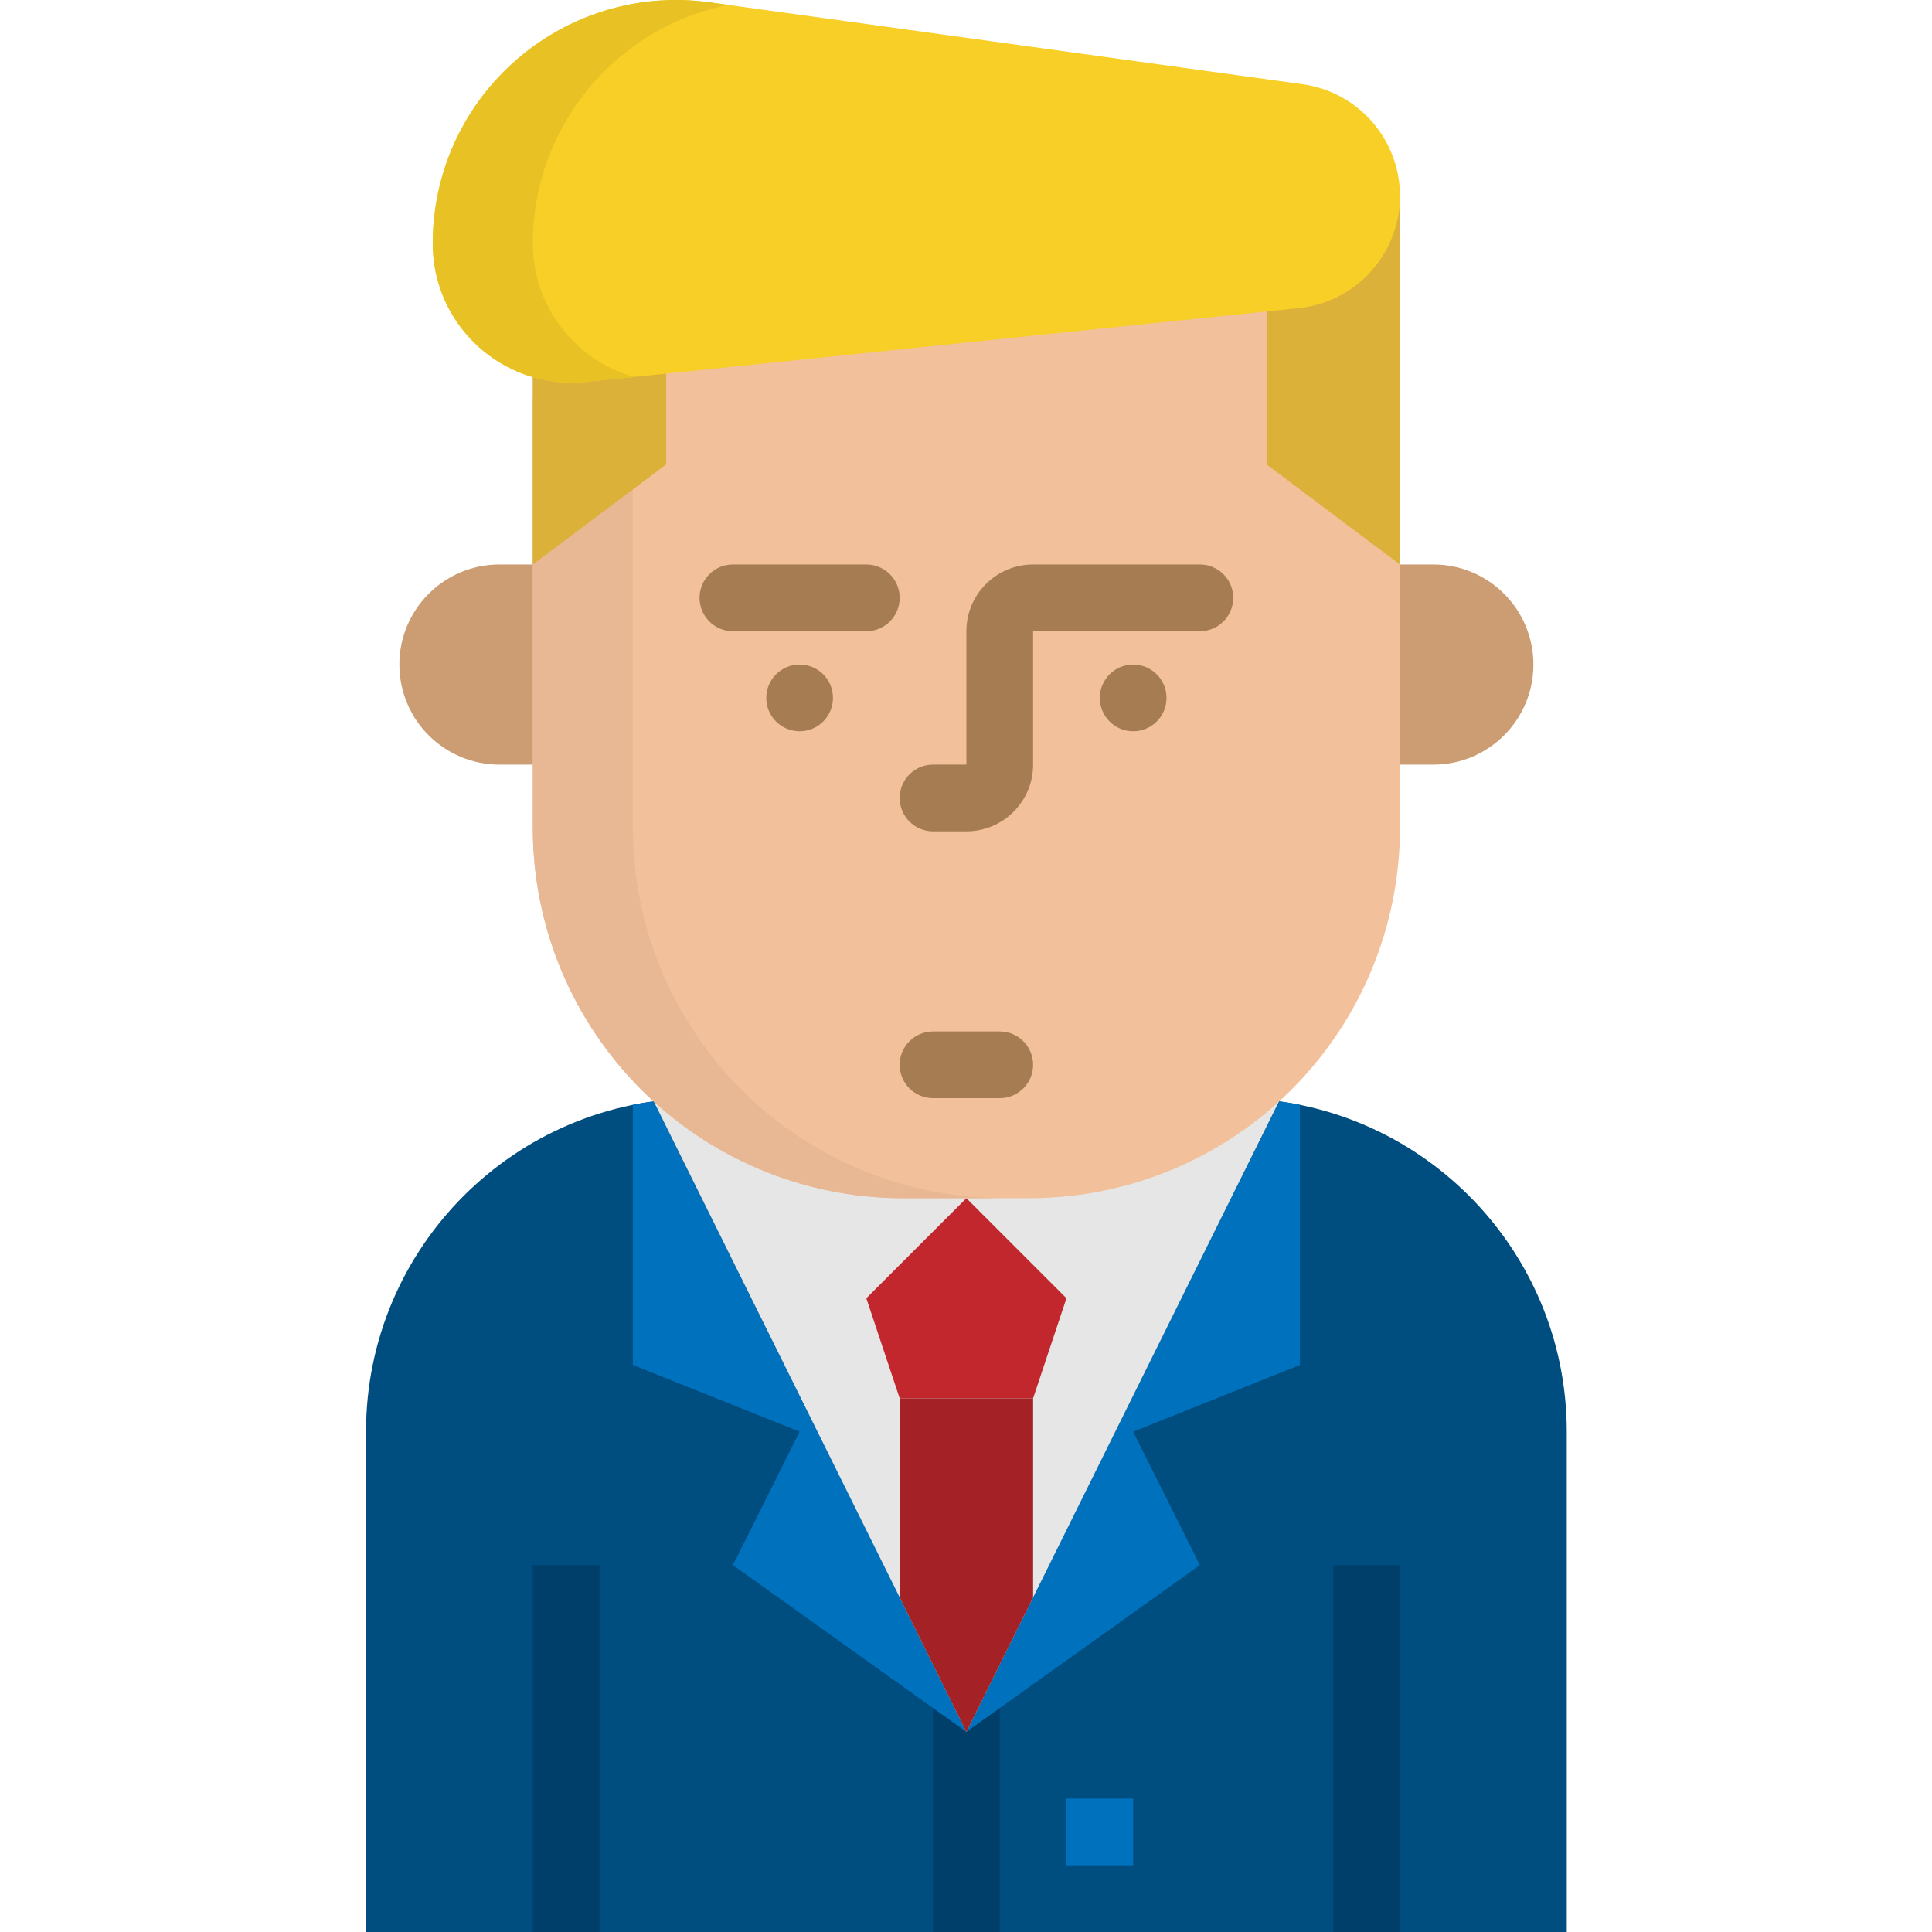 <svg height="511pt" viewBox="-96 0 511 512" width="511pt" xmlns="http://www.w3.org/2000/svg"><path d="m88.891 291.023h141.426c48.816 0 88.391 39.574 88.391 88.391v132.586h-318.207v-132.586c0-48.816 39.574-88.391 88.391-88.391zm0 0" fill="#004d80"/><path d="m44.695 414.77h17.68v97.23h-17.68zm0 0" fill="#003f69"/><path d="m150.766 414.77h17.676v97.23h-17.676zm0 0" fill="#003f69"/><path d="m256.832 414.77h17.68v97.23h-17.68zm0 0" fill="#003f69"/><path d="m186.121 476.645h17.676v17.676h-17.676zm0 0" fill="#0071bc"/><path d="m97.73 414.77 17.676-35.355-44.195-17.68v-68.945c1.812-.387 3.641-.68 5.48-.883l82.91 167.059zm0 0" fill="#0071bc"/><path d="m221.477 414.77-17.68-35.355 44.195-17.68v-68.945c-1.809-.387-3.637-.68-5.48-.883l-82.91 167.059zm0 0" fill="#0071bc"/><path d="m141.926 423.344 17.676 35.621 17.68-35.621 65.16-131.438c-4.016-.57-8.066-.867-12.125-.883h-141.426c-4.062.016-8.117.312-12.137.883zm0 0" fill="#e6e6e6"/><path d="m141.926 370.574-8.84-26.516 26.516-26.52 26.52 26.52-8.84 26.516zm0 0" fill="#c1272d"/><path d="m177.281 370.574v52.77l-17.68 35.621-17.676-35.621v-52.77zm0 0" fill="#a42126"/><path d="m274.512 78.887v140.453c0 23.441-8.387 46.109-23.645 63.906-18.652 21.77-45.891 34.297-74.559 34.293h-33.41c-28.668.004-55.906-12.523-74.559-34.293-15.258-17.797-23.645-40.465-23.645-63.906v-140.453zm0 0" fill="#f2c09a"/><path d="m94.855 283.246c-15.258-17.797-23.645-40.465-23.645-63.906v-113.938h-26.516v113.938c.004 54.23 43.969 98.195 98.203 98.199h26.516c-28.668.004-55.902-12.523-74.559-34.293zm0 0" fill="#e8b894"/><g fill="#a67c52"><path d="m150.766 220.312h8.836c9.766 0 17.68-7.918 17.68-17.68v-35.355h44.195c4.883 0 8.84-3.957 8.84-8.84s-3.957-8.84-8.84-8.84h-44.195c-9.762 0-17.68 7.914-17.68 17.68v35.355h-8.836c-4.883 0-8.84 3.957-8.84 8.84 0 4.879 3.957 8.84 8.84 8.84zm0 0"/><path d="m124.246 184.953c0 4.883-3.957 8.84-8.84 8.84-4.879 0-8.836-3.957-8.836-8.84 0-4.879 3.957-8.836 8.836-8.836 4.883 0 8.84 3.957 8.84 8.836zm0 0"/><path d="m212.637 184.953c0 4.883-3.957 8.84-8.84 8.84-4.879 0-8.836-3.957-8.836-8.84 0-4.879 3.957-8.836 8.836-8.836 4.883 0 8.84 3.957 8.84 8.836zm0 0"/><path d="m97.73 167.277h35.355c4.883 0 8.84-3.957 8.84-8.84s-3.957-8.84-8.84-8.84h-35.355c-4.883 0-8.84 3.957-8.84 8.84s3.957 8.84 8.84 8.84zm0 0"/></g><path d="m274.512 149.598h8.84c14.645 0 26.516 11.871 26.516 26.52 0 14.645-11.871 26.516-26.516 26.516h-8.84zm0 0" fill="#cc9c72"/><path d="m44.695 202.633h-8.84c-14.645 0-26.516-11.871-26.516-26.516 0-14.648 11.871-26.52 26.516-26.52h8.84zm0 0" fill="#cc9c72"/><path d="m168.441 291.023h-17.676c-4.883 0-8.84-3.957-8.84-8.84 0-4.883 3.957-8.84 8.84-8.84h17.676c4.883 0 8.84 3.957 8.84 8.84 0 4.883-3.957 8.84-8.84 8.84zm0 0" fill="#a67c52"/><path d="m239.156 61.207v61.875l35.355 26.516v-97.23zm0 0" fill="#dcb13a"/><path d="m44.695 78.887v70.711l35.355-26.516v-53.035zm0 0" fill="#dcb13a"/><path d="m18.18 64.566c-.02-35.637 28.852-64.539 64.488-64.559 2.969 0 5.934.203 8.875.609l157.148 21.699c14.789 2.043 25.805 14.676 25.82 29.602-.004 15.32-11.586 28.164-26.828 29.742l-188.848 19.543c-20.23 2.113-38.344-12.574-40.457-32.805-.133-1.273-.199-2.551-.199-3.832zm0 0" fill="#f8cf26"/><path d="m44.695 64.566c.008-30.711 21.645-57.172 51.742-63.277l-4.895-.672c-35.301-4.883-67.875 19.777-72.758 55.078-.406 2.938-.609 5.902-.605 8.871-.004 20.344 16.484 36.836 36.824 36.836 1.281.004 2.562-.066 3.832-.199l12.746-1.324c-15.863-4.41-26.855-18.844-26.887-35.312zm0 0" fill="#e8c224"/></svg>